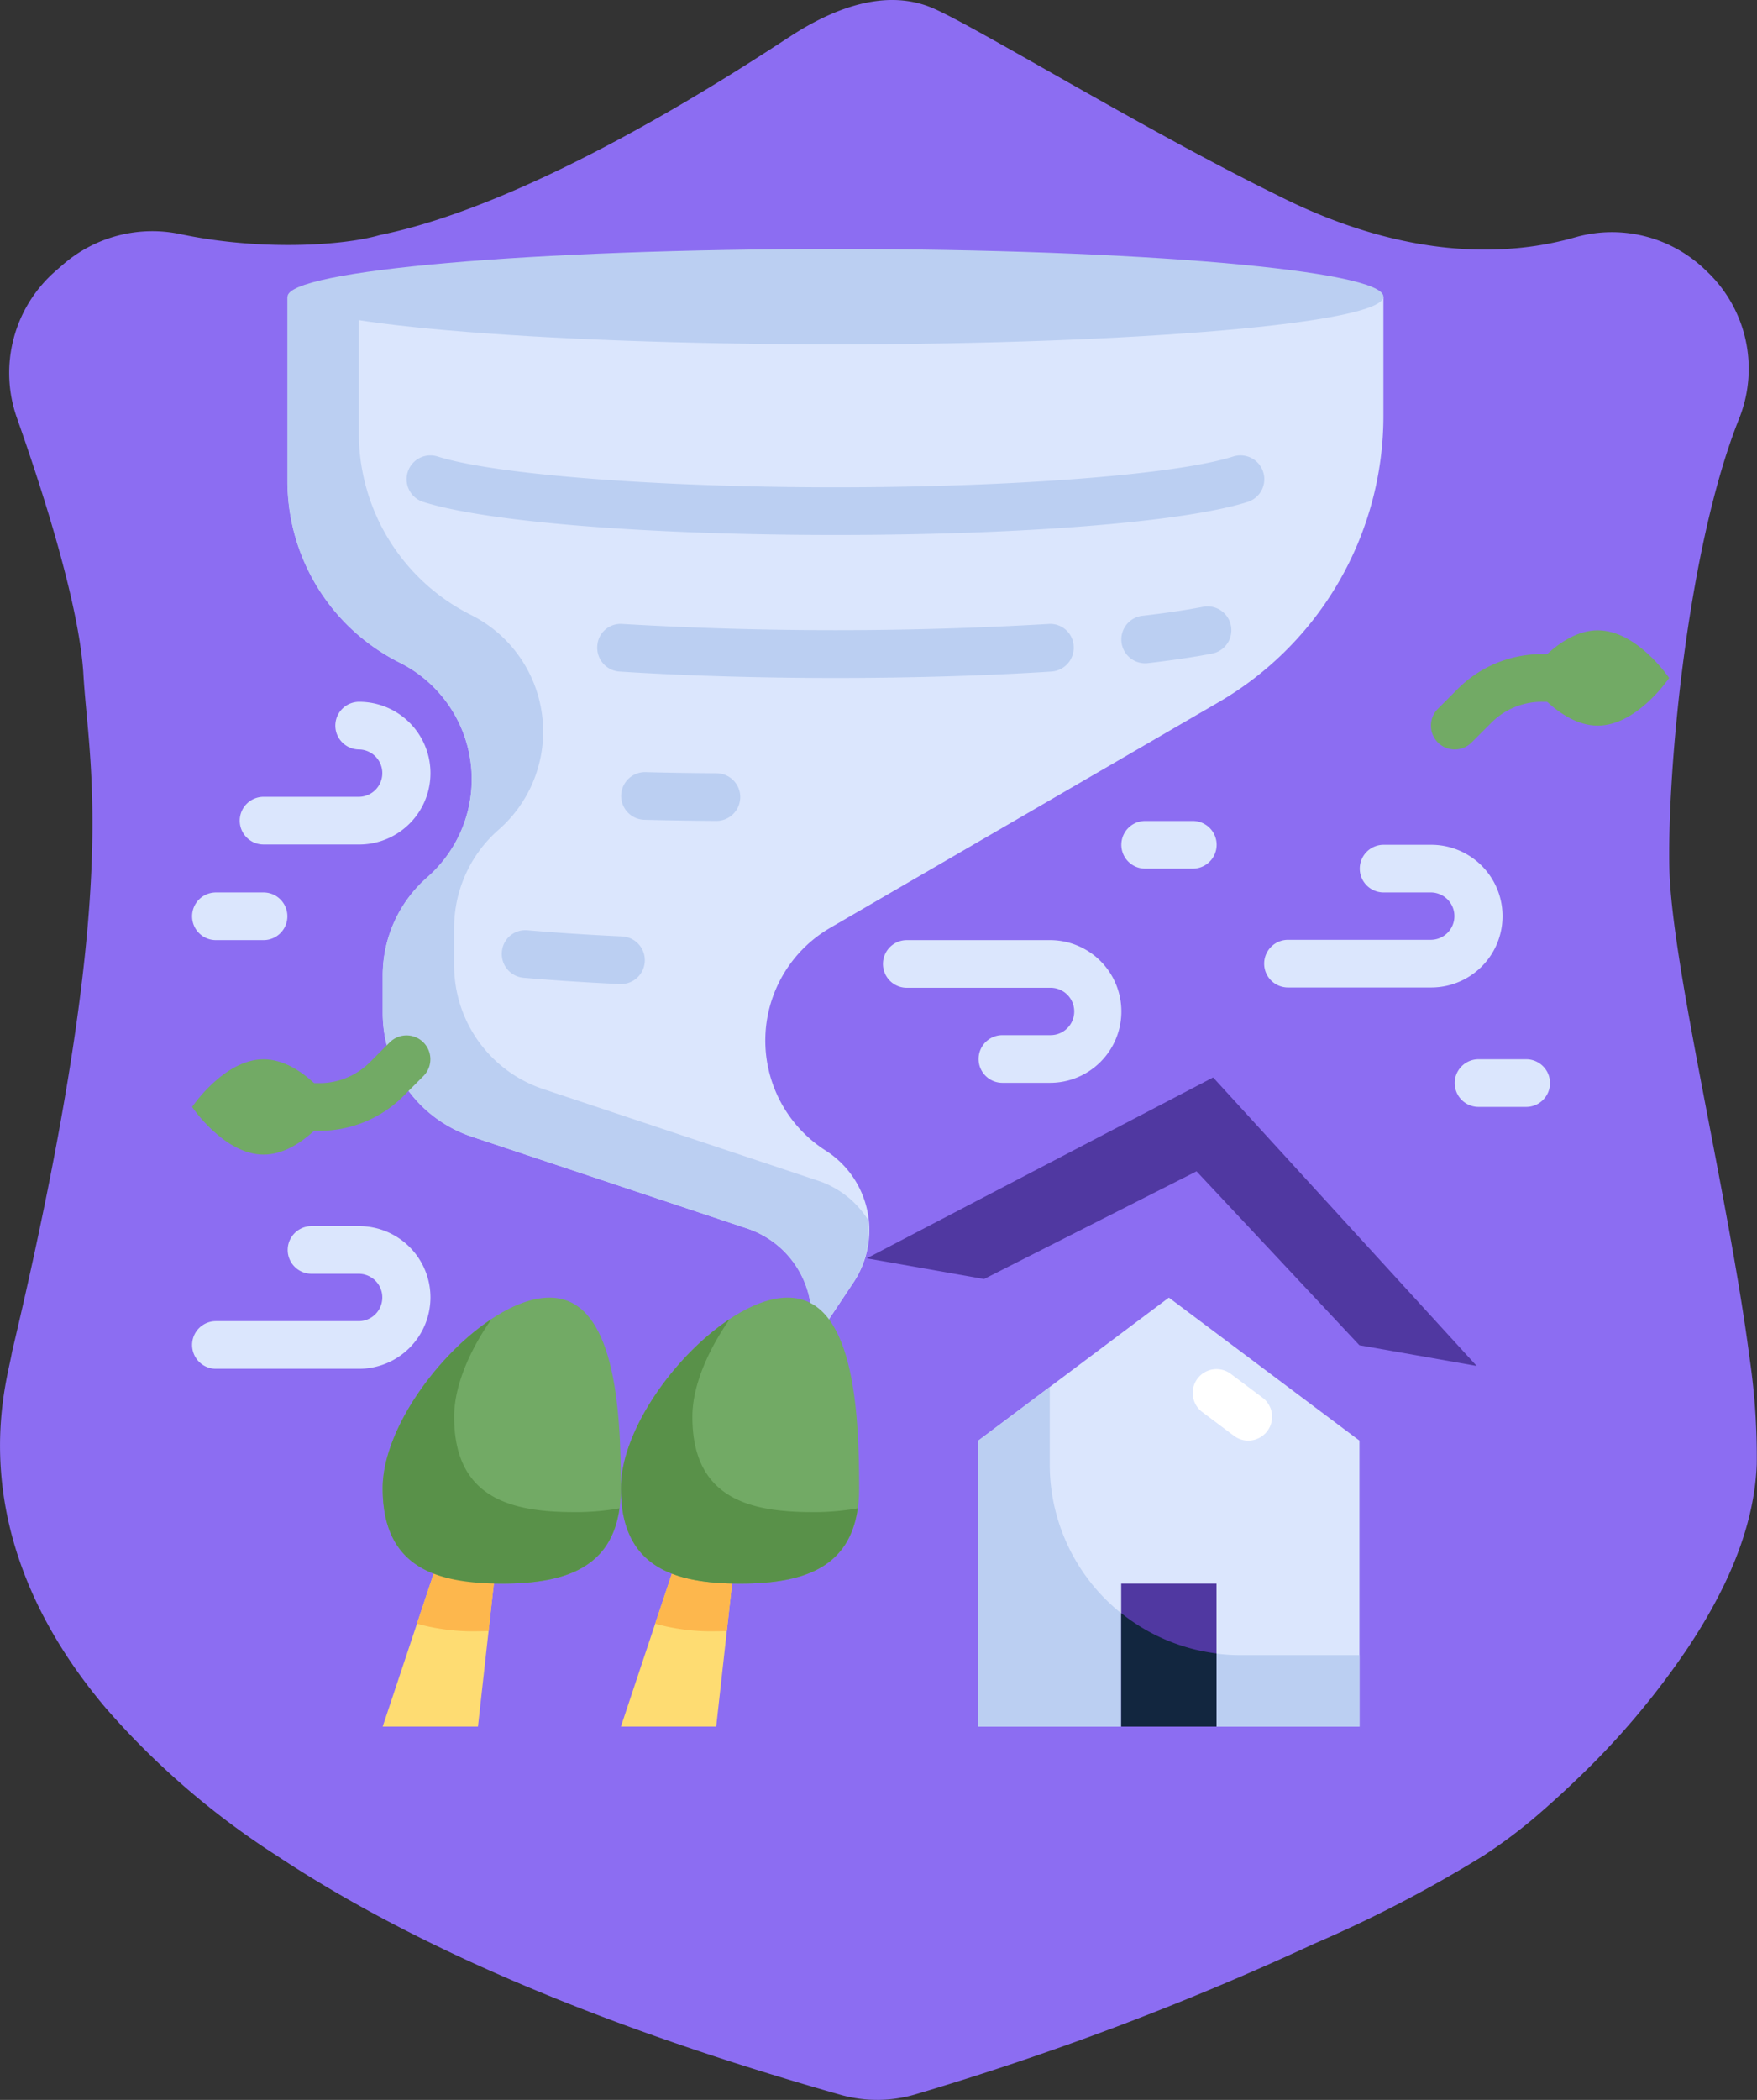 <svg id="Grupo_80639" data-name="Grupo 80639" xmlns="http://www.w3.org/2000/svg" xmlns:xlink="http://www.w3.org/1999/xlink" width="157.32" height="187.956" viewBox="0 0 157.32 187.956">
  <rect x="0" y="0" width="157.32" height="187.956" fill="#333333" stroke="none"/>
  <defs>
    <clipPath id="clip-path">
      <rect id="Rectángulo_34713" data-name="Rectángulo 34713" width="157.32" height="187.956" fill="none"/>
    </clipPath>
  </defs>
  <g id="Grupo_80638" data-name="Grupo 80638" clip-path="url(#clip-path)">
    <path id="Trazado_115013" data-name="Trazado 115013" d="M157.3,131.049c-.23,5.945-2.913,11.529-6.148,16.411a70.695,70.695,0,0,1-10.116,11.946c-1.107,1.064-2.246,2.092-3.405,3.092a45.863,45.863,0,0,1-4.778,3.584,116.231,116.231,0,0,1-15.212,7.91A261.472,261.472,0,0,1,81.99,187.453a12.063,12.063,0,0,1-6.743.044c-23.134-6.568-39.275-13.978-50.486-21.415A71.378,71.378,0,0,1,9.437,152.845c-.389-.46-.758-.917-1.115-1.369-11.37-14.458-8-26.741-7.354-29.9.024-.115.044-.214.06-.306.04-.218.087-.433.139-.647C10.989,79.051,7.929,68.9,7.457,60.159,7.028,54,3.913,44.2,1.516,37.411A12.091,12.091,0,0,1,4.98,24.254l.726-.631a12.2,12.2,0,0,1,10.525-2.651c7.183,1.5,14.577,1.008,17.78.067C48,18.194,66.02,6.339,70.758,3.256S79.771-.777,83.327.648s18.967,10.906,31.059,16.831c11.966,6.056,21.173,5.338,26.682,3.754a12.027,12.027,0,0,1,11.644,2.945c.056.052.111.107.167.159a12,12,0,0,1,2.861,13.081c-4.624,11.513-6.457,31.436-6.267,40.283.187,8.68,5.33,29.516,7.187,43.874a60.69,60.69,0,0,1,.639,9.473" transform="translate(0 0)" fill="#8c6df2"/>
    <path id="Trazado_115014" data-name="Trazado 115014" d="M324.962,156.063a2.133,2.133,0,0,1-1.508-3.641l1.767-1.768a10.6,10.6,0,0,1,7.543-3.124h.731a2.133,2.133,0,0,1,0,4.266h-.731a6.36,6.36,0,0,0-4.527,1.874l-1.766,1.767a2.126,2.126,0,0,1-1.508.625" transform="translate(-194.706 -88.979)" fill="#72aa65"/>
    <path id="Trazado_115015" data-name="Trazado 115015" d="M357.128,146.421s-2.865,4.266-6.4,4.266-6.4-4.266-6.4-4.266,2.865-4.266,6.4-4.266,6.4,4.266,6.4,4.266" transform="translate(-207.674 -85.737)" fill="#72aa65"/>
    <path id="Trazado_115016" data-name="Trazado 115016" d="M64.868,66.907V83.4A18.184,18.184,0,0,0,74.92,99.664a11.669,11.669,0,0,1,2.465,19.219,11.668,11.668,0,0,0-3.985,8.782v3.36a11.669,11.669,0,0,0,7.979,11.07l24.644,8.215a8.445,8.445,0,0,1,5.774,8.011v2.446l3.748-5.622a8.444,8.444,0,0,0-2.493-11.809,11.669,11.669,0,0,1,.406-19.935l34.777-20.193a29.643,29.643,0,0,0,14.758-25.635V66.907Z" transform="translate(-39.124 -40.353)" fill="#dbe6fd"/>
    <path id="Trazado_115017" data-name="Trazado 115017" d="M112.391,146.049l-24.644-8.215a11.669,11.669,0,0,1-7.979-11.07V123.4a11.669,11.669,0,0,1,3.985-8.782A11.669,11.669,0,0,0,81.287,95.4,18.184,18.184,0,0,1,71.235,79.14V66.906h-6.4V83.4A18.184,18.184,0,0,0,74.889,99.663a11.669,11.669,0,0,1,2.465,19.218,11.669,11.669,0,0,0-3.985,8.782v3.36a11.669,11.669,0,0,0,7.979,11.07l24.644,8.215a8.445,8.445,0,0,1,5.774,8.011v2.446l3.748-5.622a8.363,8.363,0,0,0,1.332-5.57,8.412,8.412,0,0,0-4.455-3.525" transform="translate(-39.105 -40.353)" fill="#bbcff2"/>
    <path id="Trazado_115018" data-name="Trazado 115018" d="M162.994,60.423c0,2.356-21.966,4.266-49.063,4.266s-49.062-1.91-49.062-4.266,21.966-4.266,49.062-4.266,49.063,1.91,49.063,4.266" transform="translate(-39.124 -33.87)" fill="#bbcff2"/>
    <path id="Trazado_115019" data-name="Trazado 115019" d="M226.56,243l-31.014,16.192,10.5,1.852,19.029-9.641,14.584,15.568,10.5,1.852Z" transform="translate(-117.939 -146.561)" fill="#5038a1"/>
    <path id="Trazado_115020" data-name="Trazado 115020" d="M237.772,292.652l-17.065,12.8v25.6h34.13v-25.6Z" transform="translate(-133.114 -176.506)" fill="#dbe6fd"/>
    <path id="Trazado_115021" data-name="Trazado 115021" d="M274.055,315.176a2.115,2.115,0,0,1-1.277-.427l-2.843-2.133a2.132,2.132,0,1,1,2.558-3.412l2.846,2.133a2.134,2.134,0,0,1-1.283,3.839" transform="translate(-162.289 -186.231)" fill="#fff"/>
    <path id="Trazado_115022" data-name="Trazado 115022" d="M227.106,319.742v-6.933l-6.4,4.8v25.6h34.131v-6.4H244.171a17.065,17.065,0,0,1-17.065-17.065" transform="translate(-133.113 -188.663)" fill="#bbcff2"/>
    <rect id="Rectángulo_34712" data-name="Rectángulo 34712" width="8.533" height="12.799" transform="translate(100.391 141.744)" fill="#5038a1"/>
    <path id="Trazado_115023" data-name="Trazado 115023" d="M252.956,363.814v10.155h8.533v-6.547a16.975,16.975,0,0,1-8.533-3.608" transform="translate(-152.564 -219.426)" fill="#12263f"/>
    <path id="Trazado_115024" data-name="Trazado 115024" d="M94.866,360.225H86.334l6.4-19.2H97Z" transform="translate(-52.07 -205.682)" fill="#fedc72"/>
    <path id="Trazado_115025" data-name="Trazado 115025" d="M148.615,360.225h-8.533l6.4-19.2h4.266Z" transform="translate(-84.487 -205.682)" fill="#fedc72"/>
    <path id="Trazado_115026" data-name="Trazado 115026" d="M107.666,309.717c0,7.069-4.775,8.533-10.666,8.533s-10.666-1.464-10.666-8.533,9.042-17.065,14.932-17.065,6.4,10,6.4,17.065" transform="translate(-52.07 -176.506)" fill="#72aa65"/>
    <path id="Trazado_115027" data-name="Trazado 115027" d="M97.4,341.026l-3.33,9.99a18.61,18.61,0,0,0,5.463.676c.321,0,.636-.006.95-.016l1.183-10.65Z" transform="translate(-56.735 -205.682)" fill="#fdb74d"/>
    <path id="Trazado_115028" data-name="Trazado 115028" d="M151.148,341.026l-3.33,9.99a18.61,18.61,0,0,0,5.463.676c.321,0,.636-.006.95-.016l1.183-10.65Z" transform="translate(-89.153 -205.682)" fill="#fdb74d"/>
    <path id="Trazado_115029" data-name="Trazado 115029" d="M103.4,314.783c-5.89,0-10.666-1.464-10.666-8.533,0-2.725,1.35-5.881,3.339-8.736-4.9,3.246-9.739,9.966-9.739,15.135,0,7.069,4.775,8.533,10.666,8.533,5.349,0,9.765-1.222,10.535-6.736a22.071,22.071,0,0,1-4.135.337" transform="translate(-52.07 -179.439)" fill="#599149"/>
    <path id="Trazado_115030" data-name="Trazado 115030" d="M161.415,309.717c0,7.069-4.775,8.533-10.666,8.533s-10.666-1.464-10.666-8.533,9.042-17.065,14.932-17.065,6.4,10,6.4,17.065" transform="translate(-84.488 -176.506)" fill="#72aa65"/>
    <path id="Trazado_115031" data-name="Trazado 115031" d="M157.148,314.783c-5.89,0-10.666-1.464-10.666-8.533,0-2.725,1.35-5.881,3.339-8.736-4.9,3.246-9.739,9.966-9.739,15.135,0,7.069,4.775,8.533,10.666,8.533,5.349,0,9.765-1.222,10.535-6.736a22.071,22.071,0,0,1-4.135.337" transform="translate(-84.488 -179.439)" fill="#599149"/>
    <path id="Trazado_115032" data-name="Trazado 115032" d="M93.225,106.863c5.648,1.8,20.136,2.961,36.912,2.961s31.264-1.162,36.914-2.961a2.133,2.133,0,1,0-1.3-4.064c-5.1,1.625-19.748,2.759-35.618,2.759S99.62,104.423,94.52,102.8a2.133,2.133,0,1,0-1.3,4.064" transform="translate(-55.33 -61.939)" fill="#bbcff2"/>
    <path id="Trazado_115033" data-name="Trazado 115033" d="M148.646,178.505a2.133,2.133,0,0,0,.012-4.266c-2.171-.014-4.3-.047-6.358-.1h-.054a2.133,2.133,0,0,0-.054,4.265c2.09.053,4.241.087,6.441.1Z" transform="translate(-84.505 -105.028)" fill="#bbcff2"/>
    <path id="Trazado_115034" data-name="Trazado 115034" d="M115.158,214.038c2.627.227,5.524.416,8.616.562l.1,0a2.133,2.133,0,0,0,.1-4.264c-3.035-.142-5.879-.328-8.449-.549a2.1,2.1,0,0,0-2.308,1.942,2.133,2.133,0,0,0,1.942,2.308" transform="translate(-68.279 -126.52)" fill="#bbcff2"/>
    <path id="Trazado_115035" data-name="Trazado 115035" d="M175.407,144.974a2.135,2.135,0,0,0,1.992-2.267,2.1,2.1,0,0,0-2.267-1.992,326.466,326.466,0,0,1-38.122,0,2.09,2.09,0,0,0-2.267,1.992,2.135,2.135,0,0,0,1.992,2.267c5.85.376,12.534.575,19.336.575s13.489-.2,19.336-.575" transform="translate(-81.264 -84.865)" fill="#bbcff2"/>
    <path id="Trazado_115036" data-name="Trazado 115036" d="M254.875,137.611a2.133,2.133,0,0,0,.244,4.252,1.948,1.948,0,0,0,.248-.015c2.171-.251,4.083-.534,5.685-.841a2.133,2.133,0,1,0-.8-4.189c-1.5.287-3.3.554-5.372.794" transform="translate(-152.583 -82.494)" fill="#bbcff2"/>
    <path id="Trazado_115037" data-name="Trazado 115037" d="M300.164,199.035H287.338a2.133,2.133,0,1,0,0,4.266h12.826a6.386,6.386,0,0,0,0-12.772H295.9a2.133,2.133,0,1,0,0,4.266h4.266a2.12,2.12,0,0,1,0,4.239" transform="translate(-172.014 -114.914)" fill="#dbe6fd"/>
    <path id="Trazado_115038" data-name="Trazado 115038" d="M214.165,220.534H209.9a2.133,2.133,0,1,0,0,4.266h4.266a6.386,6.386,0,0,0,0-12.772H201.339a2.133,2.133,0,1,0,0,4.266h12.826a2.12,2.12,0,1,1,0,4.239" transform="translate(-120.146 -127.88)" fill="#dbe6fd"/>
    <path id="Trazado_115039" data-name="Trazado 115039" d="M56.217,171.052h8.56a6.386,6.386,0,0,0,0-12.772,2.133,2.133,0,1,0,0,4.266,2.12,2.12,0,0,1,0,4.239h-8.56a2.133,2.133,0,0,0,0,4.266" transform="translate(-32.619 -95.463)" fill="#dbe6fd"/>
    <path id="Trazado_115040" data-name="Trazado 115040" d="M64.679,282.935a6.386,6.386,0,0,0-6.385-6.407H54.028a2.133,2.133,0,0,0,0,4.266h4.266a2.12,2.12,0,0,1,0,4.239H45.468a2.133,2.133,0,0,0,0,4.266H58.294a6.4,6.4,0,0,0,6.385-6.365" transform="translate(-26.136 -166.781)" fill="#dbe6fd"/>
    <path id="Trazado_115041" data-name="Trazado 115041" d="M45.468,205.545h4.266a2.133,2.133,0,0,0,0-4.266H45.468a2.133,2.133,0,1,0,0,4.266" transform="translate(-26.136 -121.397)" fill="#dbe6fd"/>
    <path id="Trazado_115042" data-name="Trazado 115042" d="M255.12,185.154a2.133,2.133,0,0,0,0,4.266h4.266a2.133,2.133,0,0,0,0-4.266Z" transform="translate(-152.583 -111.671)" fill="#dbe6fd"/>
    <path id="Trazado_115043" data-name="Trazado 115043" d="M334.6,238.9h-4.266a2.133,2.133,0,1,0,0,4.266H334.6a2.133,2.133,0,1,0,0-4.266" transform="translate(-197.948 -144.089)" fill="#dbe6fd"/>
    <path id="Trazado_115044" data-name="Trazado 115044" d="M67.7,242.061h-.731a2.133,2.133,0,1,1,0-4.266H67.7a6.361,6.361,0,0,0,4.527-1.874l1.766-1.768a2.133,2.133,0,1,1,3.016,3.017l-1.766,1.767a10.6,10.6,0,0,1-7.543,3.124" transform="translate(-39.104 -140.847)" fill="#72aa65"/>
    <path id="Trazado_115045" data-name="Trazado 115045" d="M43.335,243.169s2.865-4.266,6.4-4.266,6.4,4.266,6.4,4.266-2.865,4.266-6.4,4.266-6.4-4.266-6.4-4.266" transform="translate(-26.136 -144.089)" fill="#72aa65"/>
  </g>
</svg>
